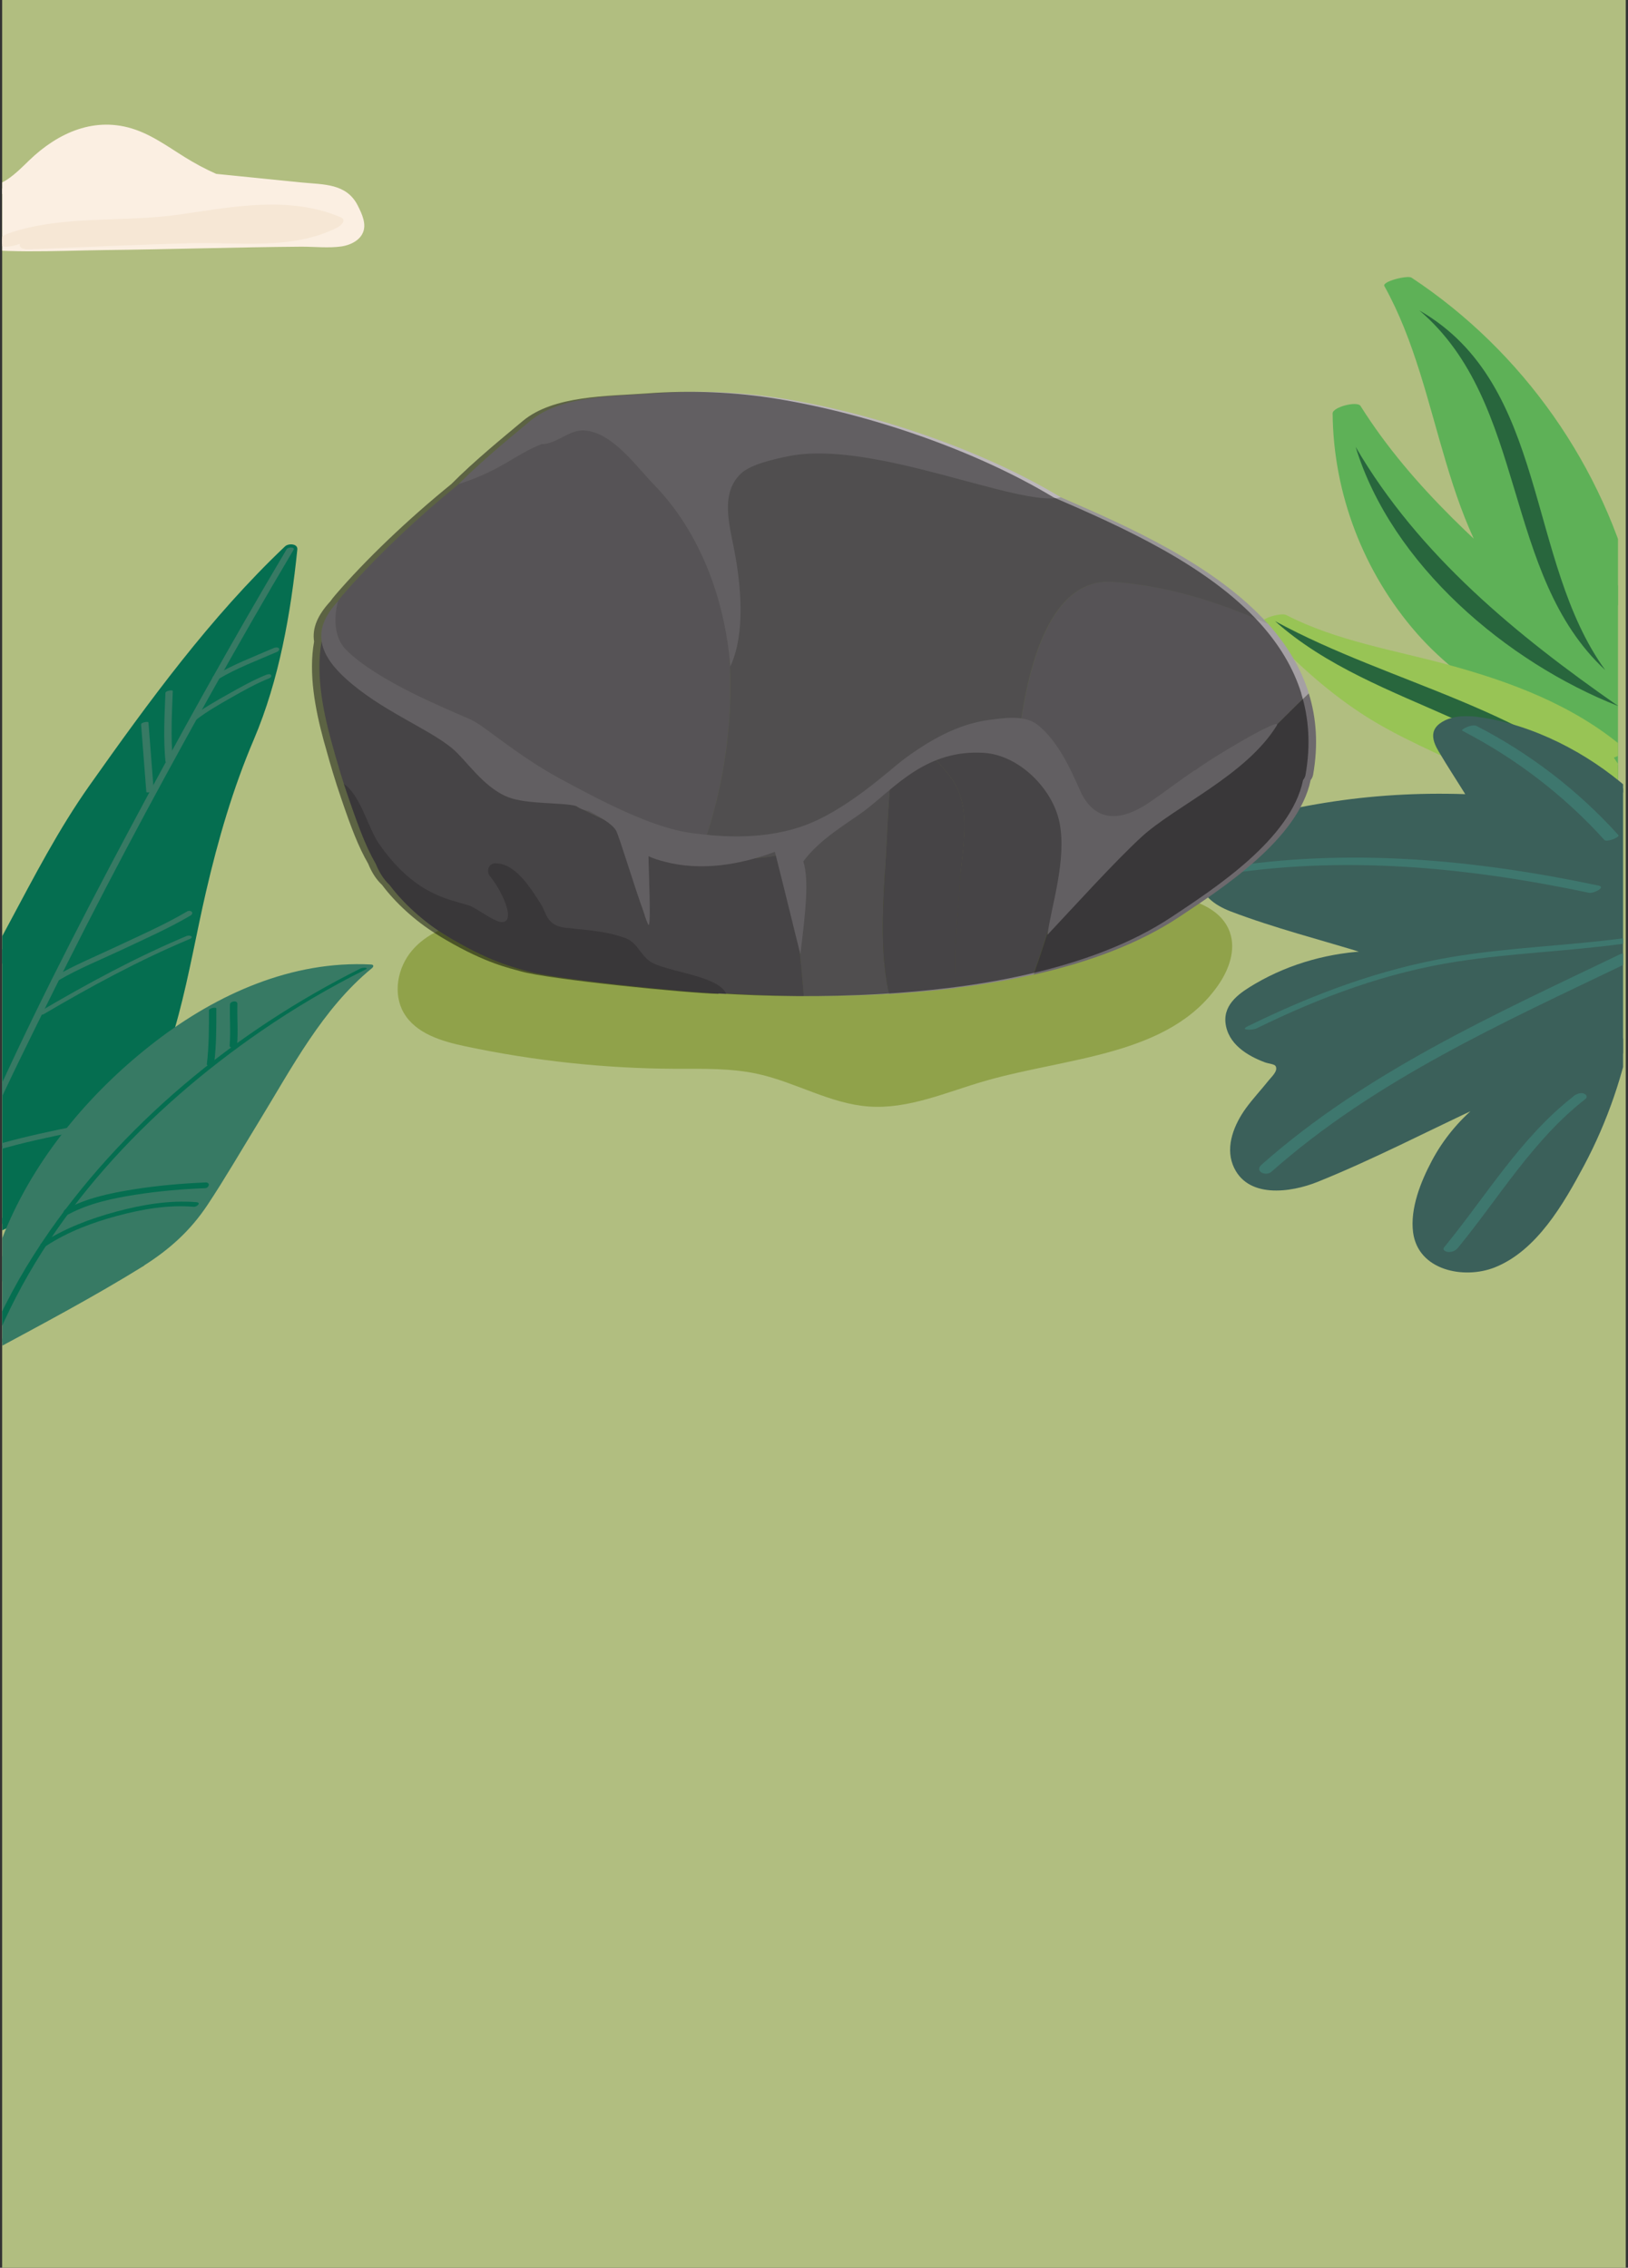 <?xml version="1.0" encoding="UTF-8"?>
<svg xmlns="http://www.w3.org/2000/svg" xmlns:xlink="http://www.w3.org/1999/xlink" version="1.1" viewBox="0 0 159.23 221.82">
  <rect x="0" y="0" width="159.23" height="221.82" fill="#333333" stroke="none"/>
  <!-- Generator: Adobe Illustrator 29.0.0, SVG Export Plug-In . SVG Version: 2.1.0 Build 186)  -->
  <defs>
    <style>
      .st0 {
        fill: none;
      }

      .st1 {
        fill: #a5a0a4;
      }

      .st2 {
        fill: #056e50;
      }

      .st3 {
        fill: #3b605a;
      }

      .st4 {
        fill: #67ad7c;
      }

      .st5 {
        fill: #5eb157;
      }

      .st6 {
        mix-blend-mode: multiply;
        opacity: .48;
      }

      .st7 {
        fill: #fbefe2;
      }

      .st8 {
        fill: #f6e7d5;
      }

      .st9 {
        isolation: isolate;
      }

      .st10 {
        fill: #98c455;
      }

      .st11 {
        fill: #bcb7bb;
      }

      .st12 {
        fill: #6d696d;
      }

      .st13 {
        clip-path: url(#clippath-1);
      }

      .st14 {
        clip-path: url(#clippath-3);
      }

      .st15 {
        clip-path: url(#clippath-2);
      }

      .st16 {
        fill: #999698;
      }

      .st17 {
        fill: #377a64;
      }

      .st18 {
        fill: #b1be80;
      }

      .st19 {
        fill: #3e776e;
      }

      .st20 {
        fill: #28663d;
      }

      .st21 {
        clip-path: url(#clippath);
      }

      .st22 {
        fill: #878286;
      }

      .st23 {
        fill: #90a24a;
      }
    </style>
    <clipPath id="clippath">
      <rect class="st0" x="173.74" y="9.5" width="49.14" height="54.82"/>
    </clipPath>
    <clipPath id="clippath-1">
      <rect class="st0" x="121.68" y="21.49" width="36.57" height="65.14"/>
    </clipPath>
    <clipPath id="clippath-2">
      <rect class="st0" x=".21" y="3.71" width="37.23" height="130.95" transform="translate(37.66 138.38) rotate(-180)"/>
    </clipPath>
    <clipPath id="clippath-3">
      <rect class="st0" x="114.27" y="67.3" width="44.48" height="59.65" transform="translate(273.02 194.26) rotate(-180)"/>
    </clipPath>
  </defs>
  <g class="st9">
    <g id="Layer_1">
      <g class="st21">
        <path class="st4" d="M161.66,43.2c.78-1.85,1.67-3.66,2.68-5.39.39-.68,2.8-5.16,3.66-4.76.47.22,3.16-.29,2.6-.96-1.08-1.28.93-3.13,1.8-3.91,1.18-1.08,2.6-1.94,4.14-2.41,3.2-.97,6.76-.07,9.51,1.69.58.37,2.14-.04,2.56-.57.19-.25.39-.49.61-.71.04-.04.49-.5.33-.43-.02,0,.87.27,1.23.26,1.23-.05,2.09-.63,3.09-1.25,2.44-1.49,5.71-.57,8.24.19,1.1.33,2.5.58,3.4,1.33.96.79,1.1,2.11,1.14,3.28.1,2.94-.28,5.89-.99,8.74-.07.29.26.33.48.35,1.44.13,2.7.9,3.55,2.06.4.55,1.72.09,2.19-.16.27-.15,1.22.34,1.5.45.63.24,1.25.53,1.85.82,1.1.54,2.1,1.2,2.92,2.12l.81-.83c-4.21,1.5-8.58,2.35-13.04,2.6-.5.03-1.26.18-1.66.52-.19.16-.55.52-.07.62,1.6.31,3.19.62,4.79.92,1.2.23,3.86.64,2.04,2.24-2.04,1.8-5.93,2.84-8.55,2.02-1.29-.4-2.47-1.08-3.77-1.47-1.53-.45-3.17-.82-4.76-.99-1.47-.16-2.86.39-4.05,1.23-2.73,1.93-4.7,4.76-7.38,6.74-.06.04-.63.33-.64.42l.77-.19c-.24.02-.48.03-.72.04-.46.02-.92.04-1.38.04-1.59,0-3.18-.09-4.76-.25-1.66-.17-3.31-.42-4.96-.71-.71-.13-1.42-.26-2.12-.41-.62-.13-1.43-.14-1.99-.47-1.29-.76-1.33-2.96-1.73-4.23-.56-1.79-1.89-1.86-3.55-1.26-.22.08-1.17.46-.81.83.58.59,1.2.64,1.99.61.49-.02,1.57-.2,1.85-.67s-.24-.52-.66-.5c-.24-.06-.43-.19-.57-.4l-.81.83c-1.11.4-.91-.12-.48.56.18.28.26.63.35.95.23.78.35,1.58.61,2.36.2.6.47,1.24.95,1.68.82.75,2.3.78,3.32.98,3.2.62,6.44,1.12,9.71,1.26,2.3.1,4.96.35,7.04-.83,3.1-1.75,5.13-4.99,7.96-7.1.05-.04.69-.5.71-.47.11.18-.8-.15-.43.17.1.09.73.12.91.16,1.78.32,3.55.7,5.22,1.41,1.27.54,2.38,1.05,3.77,1.11,1.47.07,2.97-.1,4.41-.41,1.6-.35,3.17-.88,4.62-1.63,1.06-.55,2.86-1.37,3.29-2.61s-1-1.7-1.93-1.88c-1.99-.4-3.99-.77-5.99-1.15l-1.72,1.14c5.19-.29,10.29-1.34,15.19-3.08.24-.09,1.15-.45.81-.83-1.35-1.51-3.26-2.37-5.12-3.09s-3.66-.69-5.37.23l2.19-.16c-1.12-1.53-2.65-2.33-4.53-2.5l.48.35c.79-3.19,1.52-7.06.89-10.34-.28-1.44-1.1-2.33-2.45-2.84-1.66-.64-3.43-1.15-5.18-1.49-3.12-.61-6.47-.4-9.31,1.12-.14.08-.97.55-.95.58l.71-.09c-.23-.12-.47-.19-.72-.23-.57-.1-1.17-.03-1.73.11-1.5.35-2.61,1.23-3.55,2.42l2.56-.57c-3.92-2.5-8.72-2.87-13.1-1.42-2.03.67-3.92,1.73-5.52,3.14-1.19,1.05-3.42,3.18-2.03,4.83l2.6-.96c-2.56-1.21-5.23.6-6.69,2.62-2,2.78-3.65,5.8-4.98,8.96-.22.51,2.42.27,2.73-.47h0Z"/>
      </g>
      <g>
        <rect class="st18" x=".21" y="0" width="158.8" height="221.82"/>
        <g class="st13">
          <g>
            <g>
              <path class="st5" d="M158.6,58.7c-3-12.61-10.98-23.97-21.83-31.08,3,5.28,4.29,11.32,6.01,17.14,1.72,5.82,4.04,11.74,8.52,15.84-7.22-6.16-14.57-12.46-19.58-20.52.03,9.56,4.52,19.02,11.92,25.08,4.83,3.96,10.89,6.61,14.57,11.66"/>
              <path class="st5" d="M159.96,58.33c-3.08-12.69-11.01-23.97-21.9-31.17-.39-.26-2.91.37-2.66.82,5.88,10.55,5.33,24.41,14.6,33.07l2.58-.91c-7.18-6.12-14.44-12.37-19.51-20.43-.33-.52-2.74.11-2.73.73.07,7.87,3.03,15.55,8.2,21.47,2.62,3,5.78,5.26,9.07,7.46s6.77,4.52,9.22,7.8c.47.63,2.9-.51,2.73-.73-4.72-6.33-12.63-9.07-17.91-14.85-5.42-5.93-8.5-13.86-8.57-21.88l-2.73.73c5.11,8.13,12.42,14.44,19.66,20.61.51.43,2.94-.57,2.58-.91-9.17-8.57-8.62-22.45-14.45-32.9l-2.66.82c10.84,7.17,18.69,18.36,21.75,30.99.13.54,2.87-.15,2.73-.73h0Z"/>
            </g>
            <g>
              <path class="st10" d="M157.54,73.65c-9.97-8.58-24.7-8.62-32.86-12.91,3.1,3.43,6.56,6.57,10.49,9.02,3.75,2.34,8.1,3.94,11.98,6.06,6.83,3.73,14.84,8.36,20.8,13.37"/>
              <path class="st10" d="M158.82,73.15c-4.91-4.16-10.97-6.43-17.11-8.11-5.31-1.45-10.99-2.34-15.92-4.89-.49-.25-3,.41-2.38,1.09,2.92,3.21,6.12,6.17,9.76,8.56s7.66,3.95,11.51,5.9c7.69,3.9,15.38,8.47,22.01,14,.64.53,3.13-.51,2.56-1-6.53-5.45-14.05-9.82-21.56-13.78-3.96-2.09-8.19-3.65-11.95-6.12s-6.84-5.35-9.76-8.56l-2.38,1.09c4.83,2.49,10.38,3.39,15.58,4.8,6.14,1.66,12.2,3.85,17.11,8.02.64.54,3.13-.5,2.56-1h0Z"/>
            </g>
            <path class="st20" d="M138.83,30.37c12.63,7.24,10.38,24.43,18.18,35.18-10.13-9.38-7.54-26.12-18.18-35.18h0Z"/>
            <path class="st20" d="M132.59,43.71c6.17,10.59,15.76,18.44,25.7,25.36-10.95-4.31-22.18-13.84-25.7-25.36h0Z"/>
            <path class="st20" d="M124.68,60.74c11.56,6.29,25.64,8.62,35.11,18.33-5.53-3.69-11.58-6.17-17.66-8.78-6.01-2.69-12.46-5.09-17.45-9.56h0Z"/>
          </g>
        </g>
        <g class="st15">
          <g>
            <g>
              <g>
                <path class="st2" d="M24.15,72.19c-2.06,4.77-3.51,9.81-4.69,14.87-1.04,4.47-1.77,9.01-3.05,13.41-1.28,4.4-3.15,8.73-6.19,12.16-4.33,4.9-10.6,7.56-16.7,9.9-.13-3.21-.27-6.41-.4-9.62-.08-2.04-.17-4.11.28-6.11.46-2.05,1.47-3.93,2.46-5.78,2.67-4.97,5.33-9.95,8-14.92.99-1.84,1.98-3.69,3.08-5.46,1.36-2.2,2.89-4.29,4.42-6.38,5.25-7.17,10.53-14.39,17-20.48,0,0-1.17,11.38-4.2,18.4Z"/>
                <path class="st2" d="M23.47,72.09c-3.38,7.89-4.85,16.22-6.77,24.53-.91,3.97-2.1,7.92-4.07,11.5s-4.54,6.22-7.78,8.39c-3.59,2.41-7.64,4.04-11.65,5.58l1.05.41c-.11-2.65-.22-5.29-.33-7.94-.1-2.5-.35-5.08.17-7.56s1.94-4.89,3.17-7.19,2.51-4.68,3.76-7.02c2.53-4.71,4.88-9.58,7.89-14.01,2.76-4.06,5.73-8,8.72-11.89,3.45-4.49,7.09-8.84,11.21-12.74l-1.2-.31c-.64,6.14-1.74,12.56-4.17,18.26-.33.77,1.1.83,1.37.2,2.46-5.79,3.6-12.31,4.24-18.55.06-.6-.89-.61-1.2-.31-7.31,6.93-13.32,15.18-19.12,23.38-3.04,4.3-5.44,8.96-7.92,13.59-1.33,2.49-2.67,4.97-4,7.46-1.25,2.33-2.67,4.65-3.59,7.14-.98,2.66-.94,5.41-.83,8.21.13,3.13.26,6.25.39,9.38.02.56.64.56,1.05.41,7.07-2.71,14.36-5.94,18.76-12.42,4.7-6.91,5.68-15.38,7.52-23.33,1.18-5.1,2.64-10.14,4.7-14.96.33-.77-1.1-.83-1.37-.2Z"/>
              </g>
              <g>
                <path class="st17" d="M28.02,53.75c-5.41,9.11-10.56,18.38-15.54,27.73S2.57,100.44-1.73,110.22c-1.67,3.81-3.31,7.68-4.45,11.68-.09.31.65.22.73-.07,2.35-8.26,6.37-16.14,10.15-23.82,4.92-10.01,10.18-19.86,15.61-29.6,2.73-4.9,5.52-9.78,8.39-14.61.19-.33-.54-.3-.69-.06h0Z"/>
                <g>
                  <path class="st2" d="M16.53,74.39c-.18-1.87-.07-4.82,0-6.7"/>
                  <path class="st17" d="M16.9,74.29c-.21-2.22-.09-4.48,0-6.7,0-.13-.72-.03-.72.19-.09,2.22-.21,4.48,0,6.7.01.16.74.02.72-.19h0Z"/>
                </g>
                <g>
                  <path class="st2" d="M14.67,77.36c-.17-2.2-.34-4.39-.51-6.59"/>
                  <path class="st17" d="M15.03,77.26l-.51-6.59c-.01-.14-.74-.01-.72.19l.51,6.59c.01.14.74.01.72-.19h0Z"/>
                </g>
                <g>
                  <path class="st2" d="M26.95,63.57c-1.61.7-4.3,1.79-5.8,2.7"/>
                  <path class="st17" d="M26.79,63.38c-1.98.86-4.03,1.63-5.88,2.74-.13.08-.18.24-.05.34.15.11.38.03.52-.05,1.8-1.08,3.8-1.81,5.72-2.65.12-.05.28-.2.18-.34s-.36-.09-.49-.04h0Z"/>
                </g>
                <g>
                  <path class="st2" d="M26.17,66.18c-1.68.68-5.77,2.97-7.2,4.08"/>
                  <path class="st17" d="M26.02,66.01c-1.29.53-2.52,1.22-3.73,1.9s-2.45,1.38-3.55,2.23c-.39.3.22.44.46.25,1.08-.83,2.28-1.51,3.46-2.18s2.39-1.35,3.66-1.86c.12-.05.28-.18.19-.32s-.37-.07-.48-.02h0Z"/>
                </g>
                <g>
                  <path class="st2" d="M18.44,89.36c-2.6,1.54-11.44,5.47-12.92,6.35"/>
                  <path class="st17" d="M18.29,89.16c-2.23,1.31-4.62,2.35-6.95,3.45-2.01.95-4.12,1.81-6.04,2.94-.42.25.19.48.48.31,1.91-1.12,4.03-1.97,6.03-2.91,2.28-1.08,4.63-2.11,6.81-3.39.42-.25.04-.61-.32-.41h0Z"/>
                </g>
                <g>
                  <path class="st2" d="M18.41,91.7c-3.93,1.64-10.9,5.35-14.36,7.39"/>
                  <path class="st17" d="M18.26,91.55c-4.97,2.09-9.8,4.7-14.44,7.44-.42.25.21.35.45.21,4.59-2.7,9.36-5.29,14.28-7.35.47-.2.04-.43-.29-.3h0Z"/>
                </g>
                <g>
                  <path class="st2" d="M11.52,109.63c-4.62.86-10.67,2.01-14.03,3.34-.05.02-.12.02-.16-.01"/>
                  <path class="st17" d="M11.45,109.38c-2.54.47-5.08.95-7.6,1.52-1.2.27-2.39.56-3.57.89-.51.14-1.02.29-1.53.46-.26.08-.52.17-.78.26-.1.04-.52.17-.44.2-.32-.13-.84.33-.41.5.36.14.74-.1,1.07-.22.51-.18,1.02-.34,1.53-.49,1.25-.37,2.53-.69,3.8-.98,2.67-.61,5.36-1.12,8.05-1.62.46-.09.31-.6-.14-.51h0Z"/>
                </g>
              </g>
            </g>
            <g>
              <path class="st17" d="M13.51,123.77c1.31-.82,2.6-1.69,3.71-2.78,1.47-1.45,2.57-3.23,3.65-4.99,2.08-3.4,4.17-6.8,6.25-10.2,2.48-4.05,5.04-8.18,8.74-11.15-8.36-.51-16.35,3.82-22.64,9.35-8.14,7.16-14.5,17.2-14.42,28.04,0,0,10.79-5.82,14.72-8.28Z"/>
              <path class="st17" d="M14.03,123.82c2.55-1.61,4.59-3.44,6.27-5.97s3.35-5.41,5.01-8.12c3.22-5.26,6.22-11.06,11.07-15.03.18-.15.2-.35-.1-.36-7.72-.4-15.02,2.88-21.04,7.5S3.86,112.66.77,119.77c-1.71,3.94-2.66,8.16-2.66,12.46,0,.33.97,0,1.08-.05,4.99-2.69,10.03-5.36,14.85-8.35.59-.37-.77-.28-1.05-.11-4.73,2.94-9.69,5.55-14.59,8.2l1.08-.05c0-7.12,2.72-13.9,6.83-19.63s9.89-11.06,16.36-14.34c3.96-2,8.3-3.17,12.76-2.94l-.1-.36c-4.48,3.67-7.33,8.78-10.31,13.65-1.76,2.87-3.51,5.76-5.29,8.62s-3.86,5.04-6.74,6.86c-.59.37.77.29,1.05.11Z"/>
            </g>
            <g>
              <path class="st2" d="M35.3,94.71c-12.29,6.14-23.48,15.31-31.17,26.77-2.14,3.19-3.97,6.57-5.41,10.13-.06.15.64.08.72-.12,5.1-12.61,15.01-23.01,26.1-30.64,3.25-2.24,6.66-4.25,10.19-6.01.43-.21-.24-.22-.42-.12h0Z"/>
              <path class="st2" d="M4.54,121.85c2.11-1.38,4.53-2.28,6.95-2.93s4.96-1.09,7.46-.88c.31.03.76-.41.27-.45-2.63-.22-5.31.24-7.84.92s-5.08,1.64-7.3,3.09c-.41.27.21.42.46.26h0Z"/>
              <path class="st2" d="M6.73,118.76c2.02-1.08,4.35-1.56,6.59-1.91s4.48-.54,6.73-.63c.42-.02.55-.58.06-.56-2.39.1-4.77.31-7.13.69s-4.56.86-6.57,1.95c-.43.23-.04.66.33.46h0Z"/>
              <path class="st2" d="M20.95,103.99c.22-1.78.21-3.57.21-5.35,0-.16-.72-.04-.72.19,0,1.76,0,3.52-.21,5.27-.03.22.69.08.72-.11h0Z"/>
              <path class="st2" d="M23.19,102.19c.11-1.33-.01-2.67.03-4,.01-.38-.72-.27-.73.06-.04,1.33.08,2.67-.03,4-.03.37.71.27.73-.06h0Z"/>
            </g>
          </g>
          <g>
            <g>
              <path class="st7" d="M20.38,17.5c3.66.37,7.32.73,10.98,1.1.61.06,1.23.13,1.75.45.75.45,1.11,1.32,1.44,2.13.19.48.38,1.02.19,1.5-.26.62-1.02.93-1.7.92-9.76-.16-35.73,1.15-38.85-.46l-.6-.61c-.71-.66-.53-1.92.16-2.6s1.71-.9,2.68-.96,1.96.01,2.9-.22c2.54-.62,4.06-3.17,6.23-4.64,1.96-1.33,4.53-1.73,6.8-1.06,1.83.54,3.4,1.71,5.03,2.72,2.33,1.45,4.87,2.6,7.57,3.12"/>
              <path class="st7" d="M20.09,18.04c2.15.22,4.3.43,6.45.65l3.1.31c1.17.12,2.6.02,3.4,1.02.28.35.47.79.64,1.21.07.16.18.37.21.54.07.46-.24,1.08-.75,1.29-.34.14-1.06,0-1.42-.01-1.05,0-2.1,0-3.16.02-5.42.06-10.84.22-16.26.3-4.84.07-9.73.21-14.57-.18-.69-.06-1.38-.11-2.06-.24s-.8-.17-1.19-.59c-.59-.62-.72-1.38-.15-2.08.71-.87,2.03-.77,3.06-.8,1.66-.05,3.12-.4,4.49-1.38,1.47-1.05,2.58-2.52,4.06-3.56,1.98-1.39,4.5-1.6,6.73-.71,2,.8,3.71,2.23,5.61,3.26s4.04,1.87,6.22,2.32c.63.13,1.89-.81.94-1.01-2.36-.49-4.59-1.4-6.67-2.61-1.83-1.06-3.52-2.41-5.53-3.11-3.92-1.36-7.55.28-10.37,2.99-.68.66-1.36,1.35-2.15,1.88-1.12.74-2.26.82-3.56.86-1.58.05-3.56.34-4.44,1.84-1.18,2.02.64,3.46,2.43,3.77,4.92.85,10.18.5,15.14.44,6.37-.07,12.74-.28,19.12-.33,1.3-.01,2.73.16,4.02-.03.76-.12,1.62-.5,2-1.21.49-.9-.02-1.95-.44-2.79-1.1-2.17-3.32-2.04-5.47-2.25-2.95-.3-5.89-.59-8.84-.89-.73-.07-1.65.97-.57,1.08h0Z"/>
            </g>
            <g>
              <path class="st8" d="M1.46,23.32c4.03-1.43,8.45-.91,12.71-1.23,3-.23,5.96-.89,8.96-1.18,3-.29,6.12-.19,8.88,1.03-2.23,1.2-4.9,1.09-7.44,1.05-3.34-.05-6.68.08-10.01.2-3.69.14-7.38.29-11.07.43"/>
              <path class="st8" d="M2.04,23.82c2.34-.79,4.88-.78,7.32-.82s4.76-.15,7.14-.47c4.74-.65,9.6-1.83,14.2.11l.34-1.03c-1.88.94-4.27.63-6.3.61-2.23-.02-4.45.03-6.67.1-4.64.16-9.29.36-13.93.54-.6.02-1.8.22-2.12.81s.28.74.81.72c5.28-.21,10.56-.46,15.84-.6,4.74-.12,9.91.69,14.29-1.52.38-.19,1.01-.75.34-1.03-5.06-2.13-10.57-1-15.8-.25-5.56.8-11.23,0-16.63,1.82-.37.12-1.3.59-.9,1.09s1.66.06,2.08-.08h0Z"/>
            </g>
          </g>
        </g>
        <g class="st14">
          <g>
            <g>
              <path class="st3" d="M159.67,77.95c-3.86-3.68-10.58-7.26-15.89-7.74-1.37-.12-3.21.27-3.29,1.64-.03.55.27,1.06.57,1.53.93,1.49,1.86,2.98,2.78,4.47-6.57-.32-13.19.31-19.59,1.87-1.83.45-3.72,1.01-5.11,2.29s-2.08,3.5-1.1,5.11c.79,1.3,2.37,1.85,3.82,2.3,4,1.25,8.01,2.49,12.01,3.74-4.08.1-8.13,1.33-11.57,3.52-.76.49-1.53,1.06-1.9,1.89-.57,1.31.07,2.9,1.15,3.85s2.49,1.4,3.85,1.83c-1.02,1.66-2.51,2.99-3.58,4.62s-1.65,3.83-.66,5.5c.87,1.46,2.72,2.09,4.42,1.98,1.7-.12,3.28-.84,4.82-1.56,4.78-2.22,9.55-4.44,14.33-6.67-2.96,2.44-5.08,5.86-5.95,9.59-.28,1.19-.43,2.46-.03,3.62.88,2.57,4.24,3.59,6.83,2.74s4.49-3.03,6.06-5.26c7.22-10.24,10.01-23.49,7.52-35.77"/>
              <path class="st3" d="M160.01,77.83c-3.89-3.66-9.1-6.54-14.37-7.53-1.52-.29-3.48-.52-4.82.47-1,.74-.68,1.77-.12,2.71.89,1.51,1.86,2.98,2.78,4.47l.6-.24c-4.55-.2-9.11.01-13.61.68-2.23.33-4.45.76-6.63,1.32-1.6.41-3.23.92-4.55,1.94-1.25.96-2.15,2.48-2.05,4.09.12,1.79,1.56,2.8,3.11,3.4,4.29,1.64,8.85,2.79,13.24,4.15l.54-.28c-3.98.14-7.89,1.19-11.34,3.2-1.43.84-3.12,1.92-2.93,3.82.22,2.08,2.14,3.25,3.91,3.9.24.09.86.15.98.33.3.47-.38,1.06-.65,1.4-.74.93-1.55,1.79-2.25,2.75-1.11,1.54-2,3.64-1.27,5.53,1.32,3.36,5.67,2.72,8.3,1.66,5.46-2.2,10.75-4.96,16.08-7.44h-.53c-1.79,1.5-3.28,3.3-4.38,5.37s-2.14,4.68-1.84,7.01c.49,3.74,4.97,4.61,7.96,3.44,4.14-1.63,6.77-6.25,8.76-9.97,2.3-4.32,3.9-9.01,4.77-13.83,1.02-5.7.97-11.55-.16-17.23-.03-.14-.76.03-.72.19,1.71,8.65.9,17.71-2.28,25.94-1.52,3.92-3.55,7.77-6.17,11.06-1.64,2.06-3.89,4.2-6.72,4.08-1.84-.08-3.75-1.06-4.45-2.84-.91-2.33.26-5.33,1.3-7.45,1.1-2.25,2.67-4.22,4.59-5.84.18-.15-.47-.04-.53,0-2.98,1.39-5.97,2.78-8.95,4.17-1.42.66-2.84,1.32-4.25,1.98-1.7.79-3.44,1.75-5.33,1.94-3.15.32-5.61-2.03-4.79-5.21.7-2.71,3.09-4.5,4.55-6.78.03-.04-.03-.06-.06-.07-1.64-.51-3.49-1.1-4.5-2.6s-.77-3.16.63-4.29c3.2-2.6,7.77-3.78,11.81-3.91.09,0,.77-.2.54-.28-3.85-1.2-7.7-2.39-11.55-3.59-1.5-.47-3.35-.95-4.22-2.41s-.42-3.18.5-4.41c1.36-1.82,3.74-2.41,5.84-2.9s4.28-.9,6.44-1.19c4.12-.55,8.27-.72,12.41-.53.07,0,.67-.12.6-.24-.68-1.08-1.35-2.17-2.03-3.25-.52-.84-1.73-2.18-1.2-3.25.46-.91,1.93-.97,2.84-.88.47.05.93.13,1.4.22,1.16.23,2.3.57,3.41.97,3.92,1.42,7.66,3.64,10.7,6.5.13.13.78-.15.68-.24h0Z"/>
            </g>
            <path class="st19" d="M158.29,81.68c-3.94-4.36-8.64-7.98-13.87-10.67-.26-.13-.68,0-.93.1-.06.02-.65.28-.44.38,5.22,2.7,9.93,6.31,13.87,10.67.23.25,1.56-.27,1.37-.48h0Z"/>
            <path class="st19" d="M156.34,86.62c-12.17-2.57-24.64-3.73-36.98-1.7-.65.11-1.23.87-.23.7,12.12-2,24.35-.81,36.3,1.71.4.09,1.69-.55.91-.71h0Z"/>
            <path class="st19" d="M158.88,91.76c-5.64.76-11.36.91-16.97,1.86-6.96,1.17-13.55,3.66-19.87,6.76-.86.42.48.39.84.22,6.25-3.07,12.75-5.49,19.66-6.55,5.33-.82,10.74-1,16.08-1.72.6-.08,1.28-.7.26-.56h0Z"/>
            <path class="st19" d="M158.43,93.35c-12.21,5.87-24.8,11.5-35.04,20.57-.73.65.41,1.18.97.69,10.15-8.99,22.62-14.56,34.72-20.38.89-.43.1-1.24-.65-.88h0Z"/>
            <path class="st19" d="M153.88,107.25c-5.17,4.03-8.53,9.75-12.63,14.75-.23.28.19.45.4.46.36.03.73-.13.95-.41,4.04-4.93,7.35-10.57,12.45-14.54.27-.21.11-.46-.15-.55-.34-.12-.76.07-1.02.27h0Z"/>
          </g>
        </g>
        <g>
          <path class="st23" d="M46.02,90.12c-2.16.31-4.31,1.19-5.72,2.85s-1.9,4.19-.82,6.08c1.18,2.06,3.74,2.81,6.07,3.3,6.72,1.42,13.58,2.16,20.45,2.19,2.74.01,5.52-.08,8.19.52,3.66.82,7.03,2.9,10.77,3.17,3.9.29,7.63-1.42,11.39-2.5,8.1-2.33,18-2.45,22.8-9.37,1.05-1.51,1.75-3.44,1.14-5.17-.88-2.51-3.94-3.36-6.56-3.8-21.91-3.64-44.51-3.05-66.2,1.72"/>
          <g>
            <g>
              <path class="st1" d="M99.65,71.99c1.72,1.04,2.78,2.85,4.04,4.71,7.14,10.57,17.79-2.77,24.32-8.88-.79-2.55-2.2-4.81-4-6.82-4.79-2.11-9.75-3.72-15.14-4.1-6.14-.43-8.36,8.19-9.21,15.08Z"/>
              <path class="st1" d="M71.16,62.07c-.65-5.84-2.34-12.17-6.32-16.67-2.97-3.35-6.61-4.53-10.49-4.64-6.71,3.68-15.64,11.4-20.8,17.41-1.03,1.2-1.65,2.57-1.99,4.04,7.76,6.37,15.91,12.14,24.91,16.7,3.79,1.92,7.83,3.74,12.05,4.57,2.49-6.8,3.44-14.15,2.64-21.41Z"/>
              <path class="st16" d="M103.75,48.64c-14.19-6.13-29.27-10.67-44.88-9.8-1.3.32-2.85.99-4.52,1.91,3.88.12,7.52,1.3,10.49,4.64,3.98,4.49,5.67,10.83,6.32,16.67.81,7.27-.15,14.61-2.64,21.41,1.19.24,2.4.4,3.62.46,6.78.33,10.48-3.08,14.82-7.72,2.57-2.75,5.93-5.39,9.94-5.07,1.1.09,1.99.39,2.75.85.84-6.9,3.06-15.52,9.21-15.08,5.39.38,10.35,1.99,15.14,4.1-5.15-5.73-13.56-9.48-20.25-12.37Z"/>
            </g>
            <path class="st22" d="M77.05,83.42c-1.46.41-3.07.61-4.91.52-5.53-.27-10.8-2.57-15.67-5.03-9-4.56-17.15-10.32-24.91-16.7-.75,3.27-.05,7.01.83,10.24,1.16,4.23,2.49,8.52,4.71,12.32,5.48,9.41,15.73,10.52,25.69,11.69,2.99.35,8.85.91,15.83.97-.2-2.37-.43-4.73-.66-7.09-.21-2.15-.02-4.88-.9-6.91Z"/>
            <g>
              <path class="st16" d="M86.72,82.37c.1-2.04.19-4.2.42-6.34-.06.06-.12.12-.18.19-3.16,3.38-5.99,6.1-9.91,7.2.88,2.03.69,4.77.9,6.91.23,2.36.47,4.73.66,7.09,2.65.02,5.47-.04,8.36-.21-.02-.07-.04-.13-.05-.2-1.01-4.65-.43-9.95-.2-14.66Z"/>
              <path class="st12" d="M128,67.83c-5.79,5.41-14.79,16.47-21.74,11.6-.43,1.29-.86,2.58-1.29,3.87-1.33,3.94-2.45,8.08-3.88,12.04,5.28-1.19,10.25-2.99,14.29-5.68,4.11-2.74,11.63-7.58,12.81-13.36.12-.15.21-.33.24-.51.52-2.94.32-5.58-.42-7.96Z"/>
            </g>
            <g>
              <path class="st22" d="M93.86,86.77c.1-2.19.56-4.5.45-6.69-.15-2.99-1.3-4.12-2.92-5.92-.03,0-.05.01-.08.02-.68.2-1.1-.39-1.04-.92-1.14.81-2.19,1.78-3.13,2.77-.23,2.14-.32,4.3-.42,6.34-.23,4.71-.81,10,.2,14.66.01.07.03.13.05.2,2.17-.13,4.38-.32,6.58-.59-.42-3.13.18-7.06.32-9.86Z"/>
              <path class="st22" d="M103.43,78.62c.58,1.62,1.05,3.4,1.35,5.26.06-.19.12-.39.19-.58.43-1.29.86-2.58,1.29-3.87-.9-.63-1.76-1.51-2.58-2.72-1.81-2.68-3.21-5.28-6.79-5.57-1.75-.14-3.37.29-4.86,1.04,5.49-1.46,9.31.65,11.39,6.45Z"/>
              <path class="st22" d="M104.78,83.88c-.31-1.85-.77-3.64-1.35-5.26-2.07-5.79-5.9-7.91-11.39-6.45-.62.31-1.21.67-1.78,1.08-.06.54.36,1.12,1.04.92.03,0,.05-.01.08-.02,1.62,1.8,2.77,2.93,2.92,5.92.11,2.18-.35,4.49-.45,6.69-.13,2.8-.73,6.73-.32,9.86,2.54-.31,5.07-.73,7.54-1.29,1.36-3.77,2.45-7.69,3.7-11.46Z"/>
            </g>
            <path class="st11" d="M116.85,75.34c-1.48,1-2.89,2.09-4.36,3.1-2.45,1.68-5.02,2.23-6.62-.64-.51-.92-1.92-5.01-4.44-6.94-1.22-.94-3.2-.64-4.7-.44-3.07.4-5.88,2.03-8.32,3.84-1.46,1.09-5.7,5.12-10.03,6.59-4.33,1.47-8.74.88-10.62.65-3.87-.48-8.78-3.07-12.86-5.27-4.34-2.34-7.52-5.24-8.8-5.82-2.3-1.03-9.16-3.76-12.24-6.84-1.74-1.74-.79-4.78-.8-4.76-2.25,2.42-2.36,4.74.76,7.57,3.44,3.12,7.96,4.82,10.36,6.78,1.42,1.16,3.08,3.87,5.54,4.82,1.88.72,5.17.48,6.65.86.37.27.75.42,1.22.47,1.1.6,2.31,1.29,2.67,1.94.3.54,1.85,5.68,2.64,7.8.13.44.28.88.47,1.33.38.92.05-5.57.06-6.64.48.25,1.07.41,1.56.54,3.57.95,7.39.31,10.8-.96.71,2.77,2.48,10.02,2.49,10.01.5-4.04.87-7.25.29-9.07,1.63-2.24,4.44-3.79,6.05-5.01,2.94-2.25,5.99-5.97,11.62-5.61,3.43.22,6.7,3.49,7.38,6.78.75,3.69-.83,8.31-1.17,11.02,2.41-2.56,6.59-7.18,9.18-9.56,3.28-3.02,10.26-6.05,13.25-10.92.59-.95-6.34,3.12-7.99,4.4Z"/>
            <path class="st12" d="M63.94,94.24c-1.26-.56-1.48-2-2.75-2.47-1.89-.71-3.89-.8-5.87-1.02-1.85-.2-1.86-1.42-2.39-2.27-1.17-1.86-2.59-4.03-4.47-4.04-.69,0-.93.81-.52,1.29.96,1.11,2.67,4.47,1.13,4.46-.76,0-2.59-1.48-3.26-1.64-1.93-.62-5.23-.98-8.76-6.04-1.02-1.47-1.79-4.73-3.41-5.83,1.22,3.65,2,5.89,3.11,7.81.31.76.72,1.48,1.36,2.08,1.3,1.75,3.28,3.54,5.21,4.74,4.56,2.84,7.15,3.36,8.37,3.71,2.79.8,16.37,2.15,19.34,2.2-.7-1.68-5-2.05-7.09-2.97Z"/>
            <path class="st11" d="M103.75,48.64c-7.69-4.64-18.04-8.14-26.91-9.61-4.22-.7-8.59-.87-12.86-.55-3.83.28-9.1.18-12.12,2.69-1.9,1.59-4.74,3.9-7,6.18,4.31-1.4,5.46-2.87,8.12-3.91,1.34.05,2.71-1.42,4.12-1.34,2.78.15,5.05,3.45,6.84,5.28,4.57,4.69,6.97,11.29,7.49,17.81,1.5-3.24,1.05-7.95.37-11.46-.46-2.41-1.37-5.48.67-7.41.97-.92,3.36-1.44,4.66-1.7,8.25-1.67,22.69,5.09,26.62,4.02Z"/>
          </g>
          <path class="st6" d="M127.28,67.83c-.79-2.55-2.2-4.81-4-6.82-5.15-5.73-13.56-9.48-20.25-12.37-7.69-4.64-18.04-8.14-26.91-9.61-4.22-.7-8.59-.87-12.86-.55-3.83.28-9.1.18-12.12,2.69-1.9,1.59-4.74,3.9-7,6.18,0,0,0,0,0,0-4.26,3.46-8.39,7.41-11.32,10.82-.19.22-.36.44-.52.66-1.2,1.3-1.79,2.58-1.58,3.92-.56,3.14.11,6.64.94,9.69.39,1.41.79,2.83,1.24,4.23,0,0,0,0,0,0,0,.02.02.05.02.07.16.48.32.96.48,1.44.95,2.79,1.66,4.66,2.61,6.3.31.76.72,1.48,1.36,2.08,1.3,1.75,3.28,3.54,5.21,4.74.01,0,.03.02.04.03.34.22.68.42,1.02.62,3.9,2.28,6.18,2.74,7.3,3.06,2.79.8,16.37,2.15,19.34,2.2,0-.01-.01-.03-.02-.04,2.29.14,4.86.24,7.61.26,2.65.02,5.47-.04,8.36-.21,2.17-.13,4.37-.32,6.58-.59,2.54-.31,5.07-.73,7.54-1.29,5.28-1.19,10.25-2.99,14.29-5.68,4.11-2.74,11.63-7.58,12.81-13.36.12-.15.21-.33.24-.51.52-2.94.32-5.58-.42-7.96ZM56.31,79.19s.05.03.08.04c-.03-.01-.05-.03-.08-.04,0,0,0,0,0,0ZM58.34,80.17s0,0,0,0c-.62-.29-1.23-.59-1.84-.89.6.3,1.21.6,1.83.88ZM126.98,68.11s-.06.06-.09.09c.03-.03.06-.06.09-.09ZM126.68,68.4s-.06.06-.1.09c.03-.03.06-.06.1-.09ZM126.36,68.7s-.06.06-.09.08c.03-.03.06-.06.09-.08ZM126.03,69.03s-.03.03-.05.04c.02-.01.03-.03.05-.04ZM100.93,93.69c-.02.06-.04.12-.06.18.02-.06.04-.12.06-.18Z"/>
        </g>
      </g>
    </g>
  </g>
</svg>